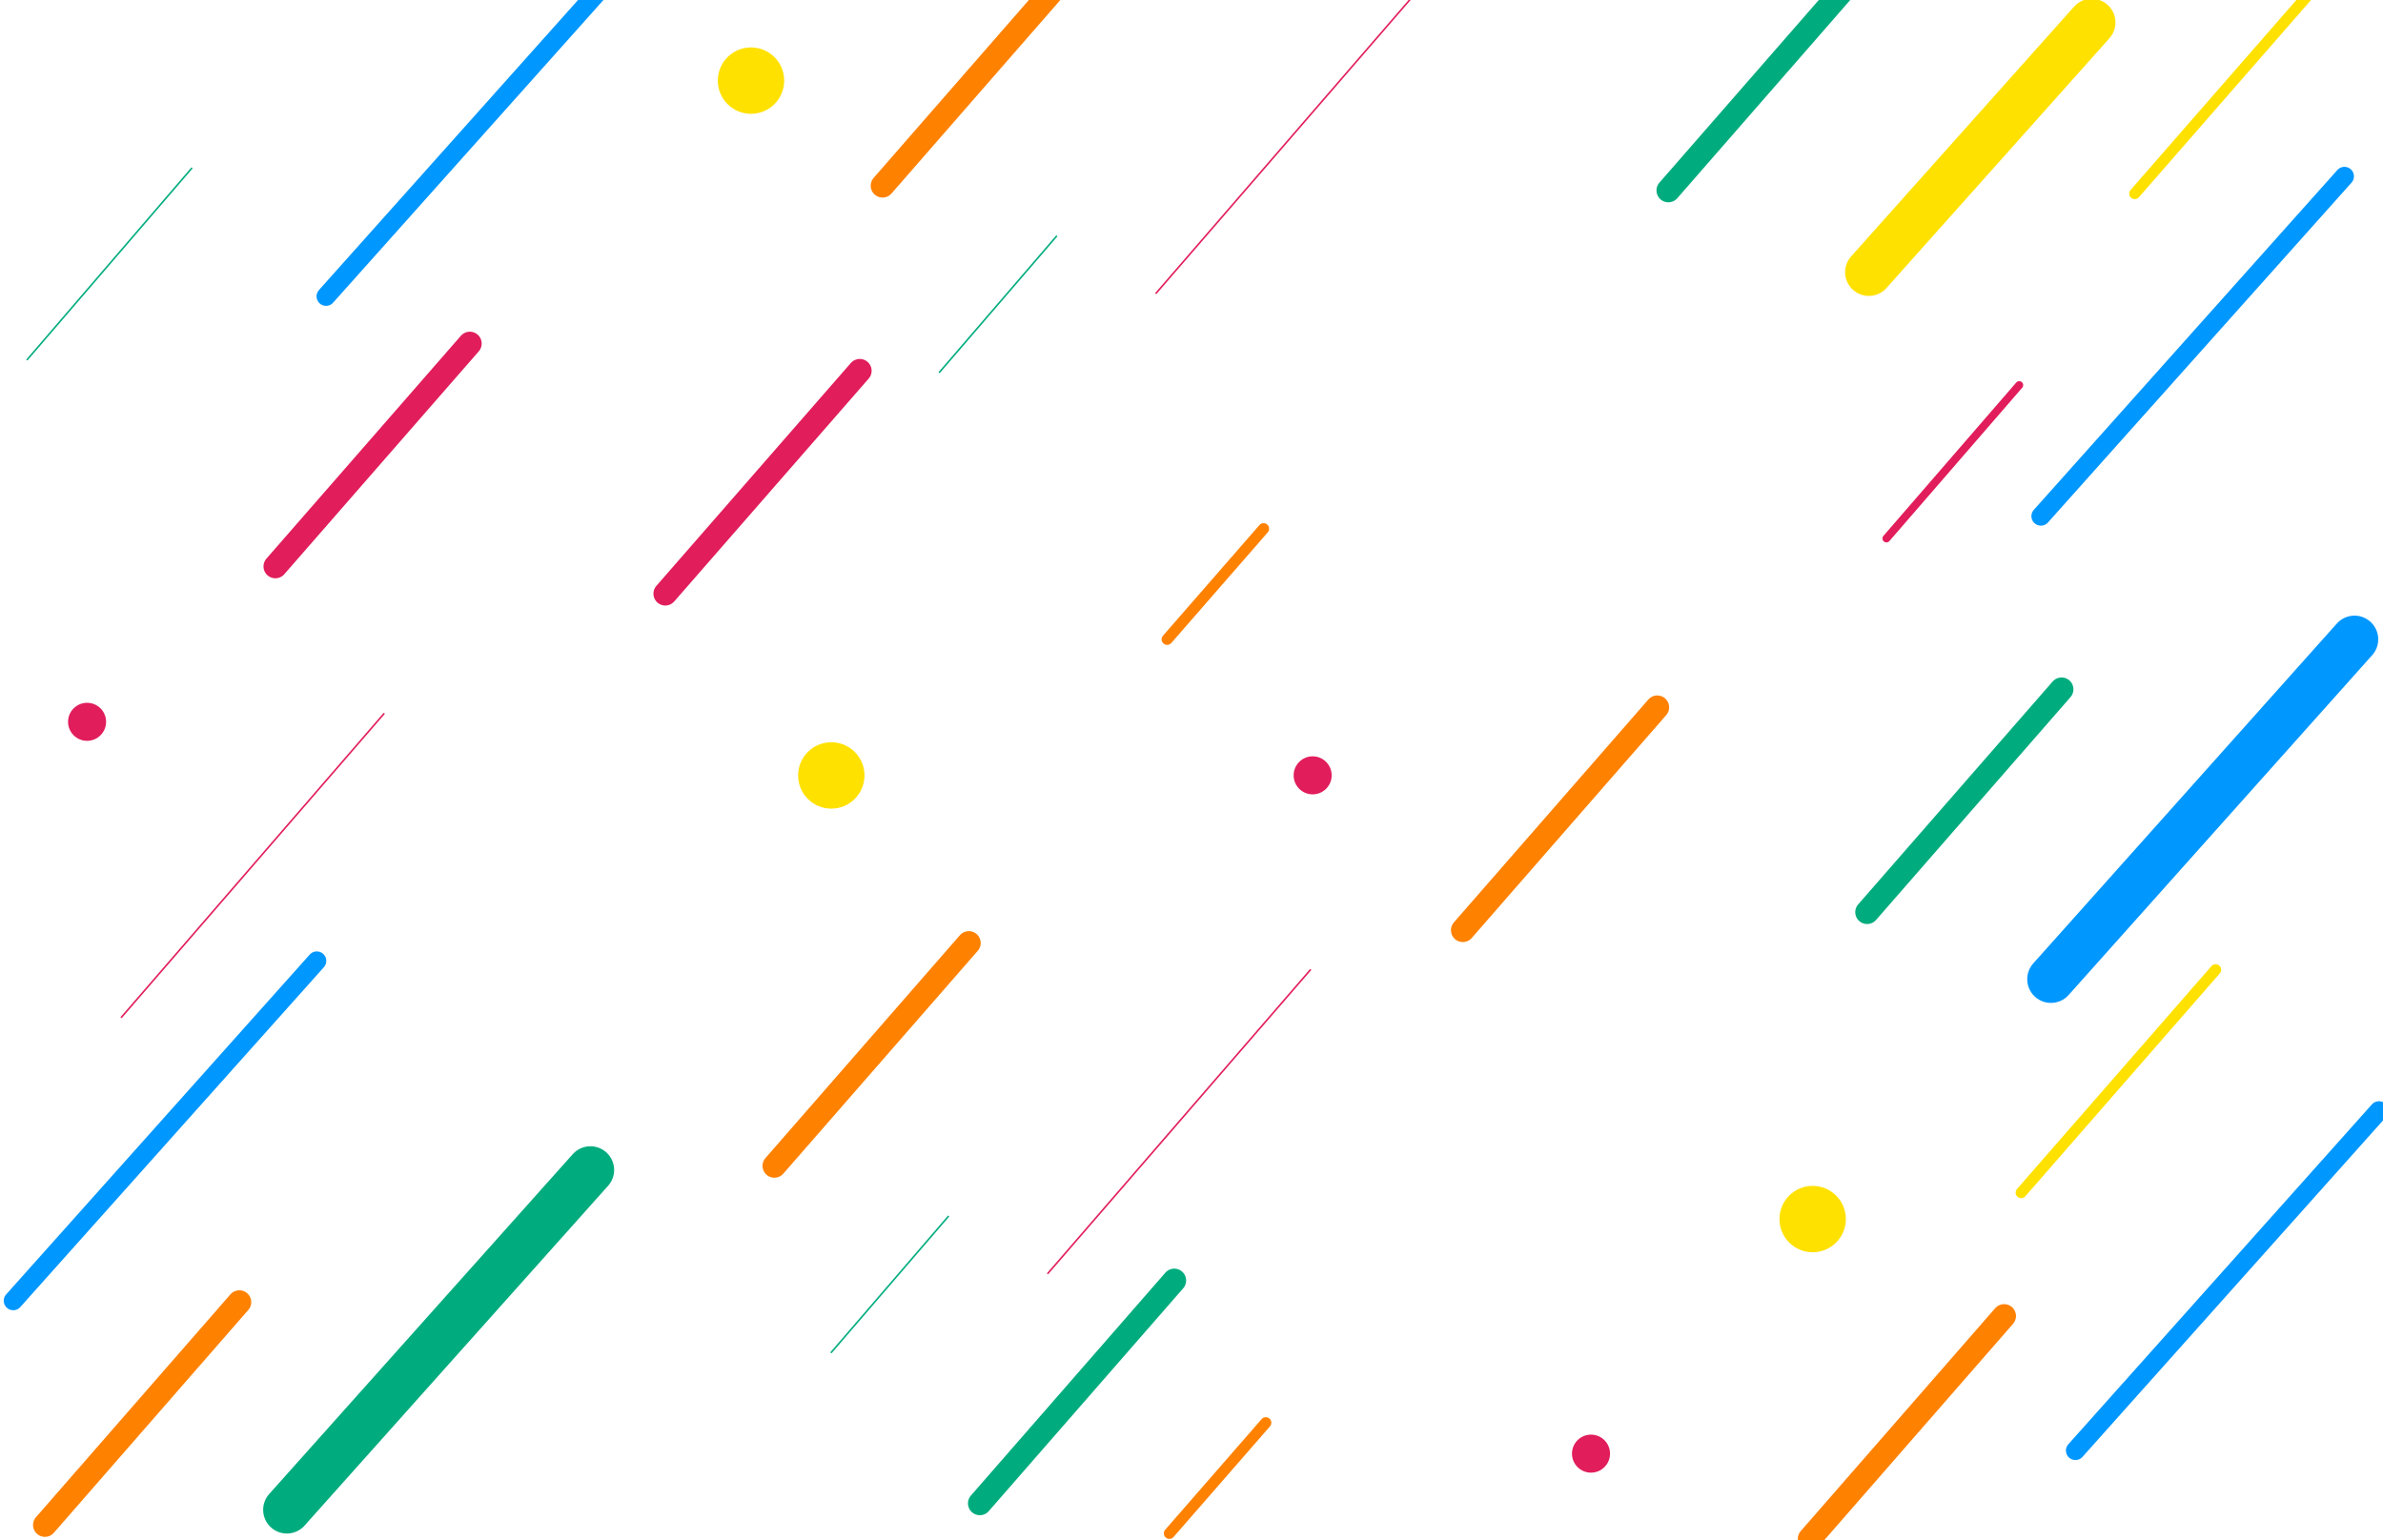 <?xml version="1.0" encoding="UTF-8" standalone="no"?>
<svg
   width="1980"
   height="1280"
   viewBox="0 0 1980 1280"
   fill="none"
   version="1.1"
   id="svg20"
   sodipodi:docname="background-line.svg"
   inkscape:version="1.4.2 (ebf0e940, 2025-05-08)"
   xmlns:inkscape="http://www.inkscape.org/namespaces/inkscape"
   xmlns:sodipodi="http://sodipodi.sourceforge.net/DTD/sodipodi-0.dtd"
   xmlns="http://www.w3.org/2000/svg"
   xmlns:svg="http://www.w3.org/2000/svg">
  <defs
     id="defs20" />
  <sodipodi:namedview
     id="namedview20"
     pagecolor="#ffffff"
     bordercolor="#999999"
     borderopacity="1"
     inkscape:showpageshadow="2"
     inkscape:pageopacity="0"
     inkscape:pagecheckerboard="0"
     inkscape:deskcolor="#d1d1d1"
     inkscape:zoom="0.44699067"
     inkscape:cx="961.98876"
     inkscape:cy="723.72875"
     inkscape:window-width="1920"
     inkscape:window-height="1144"
     inkscape:window-x="0"
     inkscape:window-y="43"
     inkscape:window-maximized="0"
     inkscape:current-layer="svg20" />
  <path
     d="M 523.124,-36.146 270.901,246.292"
     stroke="#0097ff"
     stroke-width="15.764"
     stroke-linecap="round"
     stroke-linejoin="round"
     id="path1" />
  <path
     d="M 1956.33,531.357 1704.107,813.794"
     stroke="#0097ff"
     stroke-width="39.41"
     stroke-linecap="round"
     stroke-linejoin="round"
     id="path3" />
  <path
     d="M 1947.969,146.542 1695.746,428.979"
     stroke="#0097ff"
     stroke-width="15.764"
     stroke-linecap="round"
     stroke-linejoin="round"
     id="path4" />
  <path
     d="M 1178.642,-8.559 960.574,243.664"
     stroke="#e11d5b"
     stroke-miterlimit="10"
     stroke-linecap="round"
     id="path8"
     style="stroke-width:1.314" />
  <path
     d="M 877.813,196.373 780.602,309.348"
     stroke="#00ac7e"
     stroke-miterlimit="10"
     stroke-linecap="round"
     id="path9"
     style="stroke-width:1.314" />
  <path
     d="M 159.24,139.885 22.619,298.838"
     stroke="#00ac7e"
     stroke-miterlimit="10"
     stroke-linecap="round"
     id="path11"
     style="stroke-width:1.314" />
  <path
     d="M 1547.781,-26.95 1386.201,158.276"
     stroke="#00ac7e"
     stroke-width="19.705"
     stroke-miterlimit="10"
     stroke-linecap="round"
     id="path12" />
  <path
     d="M 975.695,1064.194 814.114,1249.42"
     stroke="#00ac7e"
     stroke-width="19.705"
     stroke-miterlimit="10"
     stroke-linecap="round"
     id="path12-9" />
  <path
     d="M 894.891,-30.891 733.31,154.335"
     stroke="#ff8100"
     stroke-width="19.705"
     stroke-miterlimit="10"
     stroke-linecap="round"
     id="path13" />
  <path
     d="M 390.369,285.526 228.789,470.752"
     stroke="#e11d5b"
     stroke-width="19.705"
     stroke-miterlimit="10"
     stroke-linecap="round"
     id="path15" />
  <path
     d="M 1935.312,-24.323 1773.731,160.904"
     stroke="#ffe100"
     stroke-width="9.196"
     stroke-miterlimit="10"
     stroke-linecap="round"
     id="path16" />
  <path
     d="m 1049.903,439.4 -80.133,91.956"
     stroke="#ff8100"
     stroke-width="9.196"
     stroke-miterlimit="10"
     stroke-linecap="round"
     id="path17" />
  <path
     d="M 1377.005,587.844 1215.425,773.07"
     stroke="#ff8100"
     stroke-width="19.705"
     stroke-miterlimit="10"
     stroke-linecap="round"
     id="path18" />
  <path
     d="m 1090.666,660.174 c 8.728,0 15.803,-7.075 15.803,-15.803 0,-8.728 -7.075,-15.803 -15.803,-15.803 -8.728,0 -15.803,7.075 -15.803,15.803 0,8.728 7.075,15.803 15.803,15.803 z"
     fill="#e11d5b"
     id="path19"
     style="stroke-width:1.314" />
  <path
     d="m 1321.945,1223.902 c 8.728,0 15.803,-7.075 15.803,-15.803 0,-8.728 -7.075,-15.803 -15.803,-15.803 -8.728,0 -15.803,7.075 -15.803,15.803 0,8.728 7.075,15.803 15.803,15.803 z"
     fill="#e11d5b"
     id="path19-5"
     style="stroke-width:1.314" />
  <path
     d="m 624,94.589 c 15.236,0 27.587,-12.351 27.587,-27.587 0,-15.236 -12.351,-27.587 -27.587,-27.587 -15.236,0 -27.587,12.351 -27.587,27.587 0,15.236 12.351,27.587 27.587,27.587 z"
     fill="#ffe100"
     id="path20"
     style="stroke-width:1.314" />
  <path
     d="M 263.212,798.587 10.989,1081.024"
     stroke="#0097ff"
     stroke-width="15.764"
     stroke-linecap="round"
     stroke-linejoin="round"
     id="path1-6" />
  <path
     d="M 1738.002,18.665 1552.776,226.224"
     stroke="#ffe100"
     stroke-width="39.41"
     stroke-linecap="round"
     stroke-linejoin="round"
     id="path2-2" />
  <path
     d="M 490.576,972.345 238.353,1254.782"
     stroke="#0097ff"
     stroke-width="39.41"
     stroke-linecap="round"
     stroke-linejoin="round"
     id="path3-7"
     style="stroke:#00ac7e;stroke-opacity:1" />
  <path
     d="M 1976.654,923.108 1724.43,1205.545"
     stroke="#0097ff"
     stroke-width="15.764"
     stroke-linecap="round"
     stroke-linejoin="round"
     id="path4-0" />
  <path
     d="M 1677.751,320.067 1567.403,447.492"
     stroke="#e11d5b"
     stroke-width="6.568"
     stroke-miterlimit="10"
     stroke-linecap="round"
     id="path5-3" />
  <path
     d="M 1088.755,806.039 870.687,1058.262"
     stroke="#e11d5b"
     stroke-miterlimit="10"
     stroke-linecap="round"
     id="path8-9"
     style="stroke-width:1.314" />
  <path
     d="m 787.927,1010.97 -97.211,112.975"
     stroke="#00ac7e"
     stroke-miterlimit="10"
     stroke-linecap="round"
     id="path9-1"
     style="stroke-width:1.314" />
  <path
     d="M 318.949,593.226 100.881,845.449"
     stroke="#e11d5b"
     stroke-miterlimit="10"
     stroke-linecap="round"
     id="path10-7"
     style="stroke-width:1.314" />
  <path
     d="M 1712.933,572.878 1551.353,758.104"
     stroke="#00ac7e"
     stroke-width="19.705"
     stroke-miterlimit="10"
     stroke-linecap="round"
     id="path12-3" />
  <path
     d="M 805.004,783.707 643.424,968.933"
     stroke="#ff8100"
     stroke-width="19.705"
     stroke-miterlimit="10"
     stroke-linecap="round"
     id="path13-6" />
  <path
     d="M 198.887,1082.193 37.307,1267.419"
     stroke="#ff8100"
     stroke-width="19.705"
     stroke-miterlimit="10"
     stroke-linecap="round"
     id="path13-6-5" />
  <path
     d="M 714.361,308.161 552.781,493.387"
     stroke="#e11d5b"
     stroke-width="19.705"
     stroke-miterlimit="10"
     stroke-linecap="round"
     id="path15-5" />
  <path
     d="M 1840.951,805.935 1679.37,991.162"
     stroke="#ffe100"
     stroke-width="9.196"
     stroke-miterlimit="10"
     stroke-linecap="round"
     id="path16-8" />
  <path
     d="m 1051.741,1182.408 -80.133,91.956"
     stroke="#ff8100"
     stroke-width="9.196"
     stroke-miterlimit="10"
     stroke-linecap="round"
     id="path17-1" />
  <path
     d="m 1665.202,1093.71 -161.581,185.226"
     stroke="#ff8100"
     stroke-width="19.705"
     stroke-miterlimit="10"
     stroke-linecap="round"
     id="path18-4" />
  <path
     d="m 72.348,615.694 c 8.728,0 15.803,-7.075 15.803,-15.803 0,-8.728 -7.075,-15.803 -15.803,-15.803 -8.728,0 -15.803,7.075 -15.803,15.803 0,8.728 7.075,15.803 15.803,15.803 z"
     fill="#e11d5b"
     id="path19-7"
     style="stroke-width:1.314" />
  <path
     d="m 690.716,672.045 c 15.236,0 27.587,-12.351 27.587,-27.587 0,-15.236 -12.351,-27.587 -27.587,-27.587 -15.236,0 -27.587,12.351 -27.587,27.587 0,15.236 12.351,27.587 27.587,27.587 z"
     fill="#ffe100"
     id="path20-1"
     style="stroke-width:1.314" />
  <path
     d="m 1506.108,1040.732 c 15.236,0 27.587,-12.351 27.587,-27.587 0,-15.236 -12.351,-27.587 -27.587,-27.587 -15.236,0 -27.587,12.351 -27.587,27.587 0,15.236 12.351,27.587 27.587,27.587 z"
     fill="#ffe100"
     id="path20-1-3"
     style="stroke-width:1.314" />
</svg>
